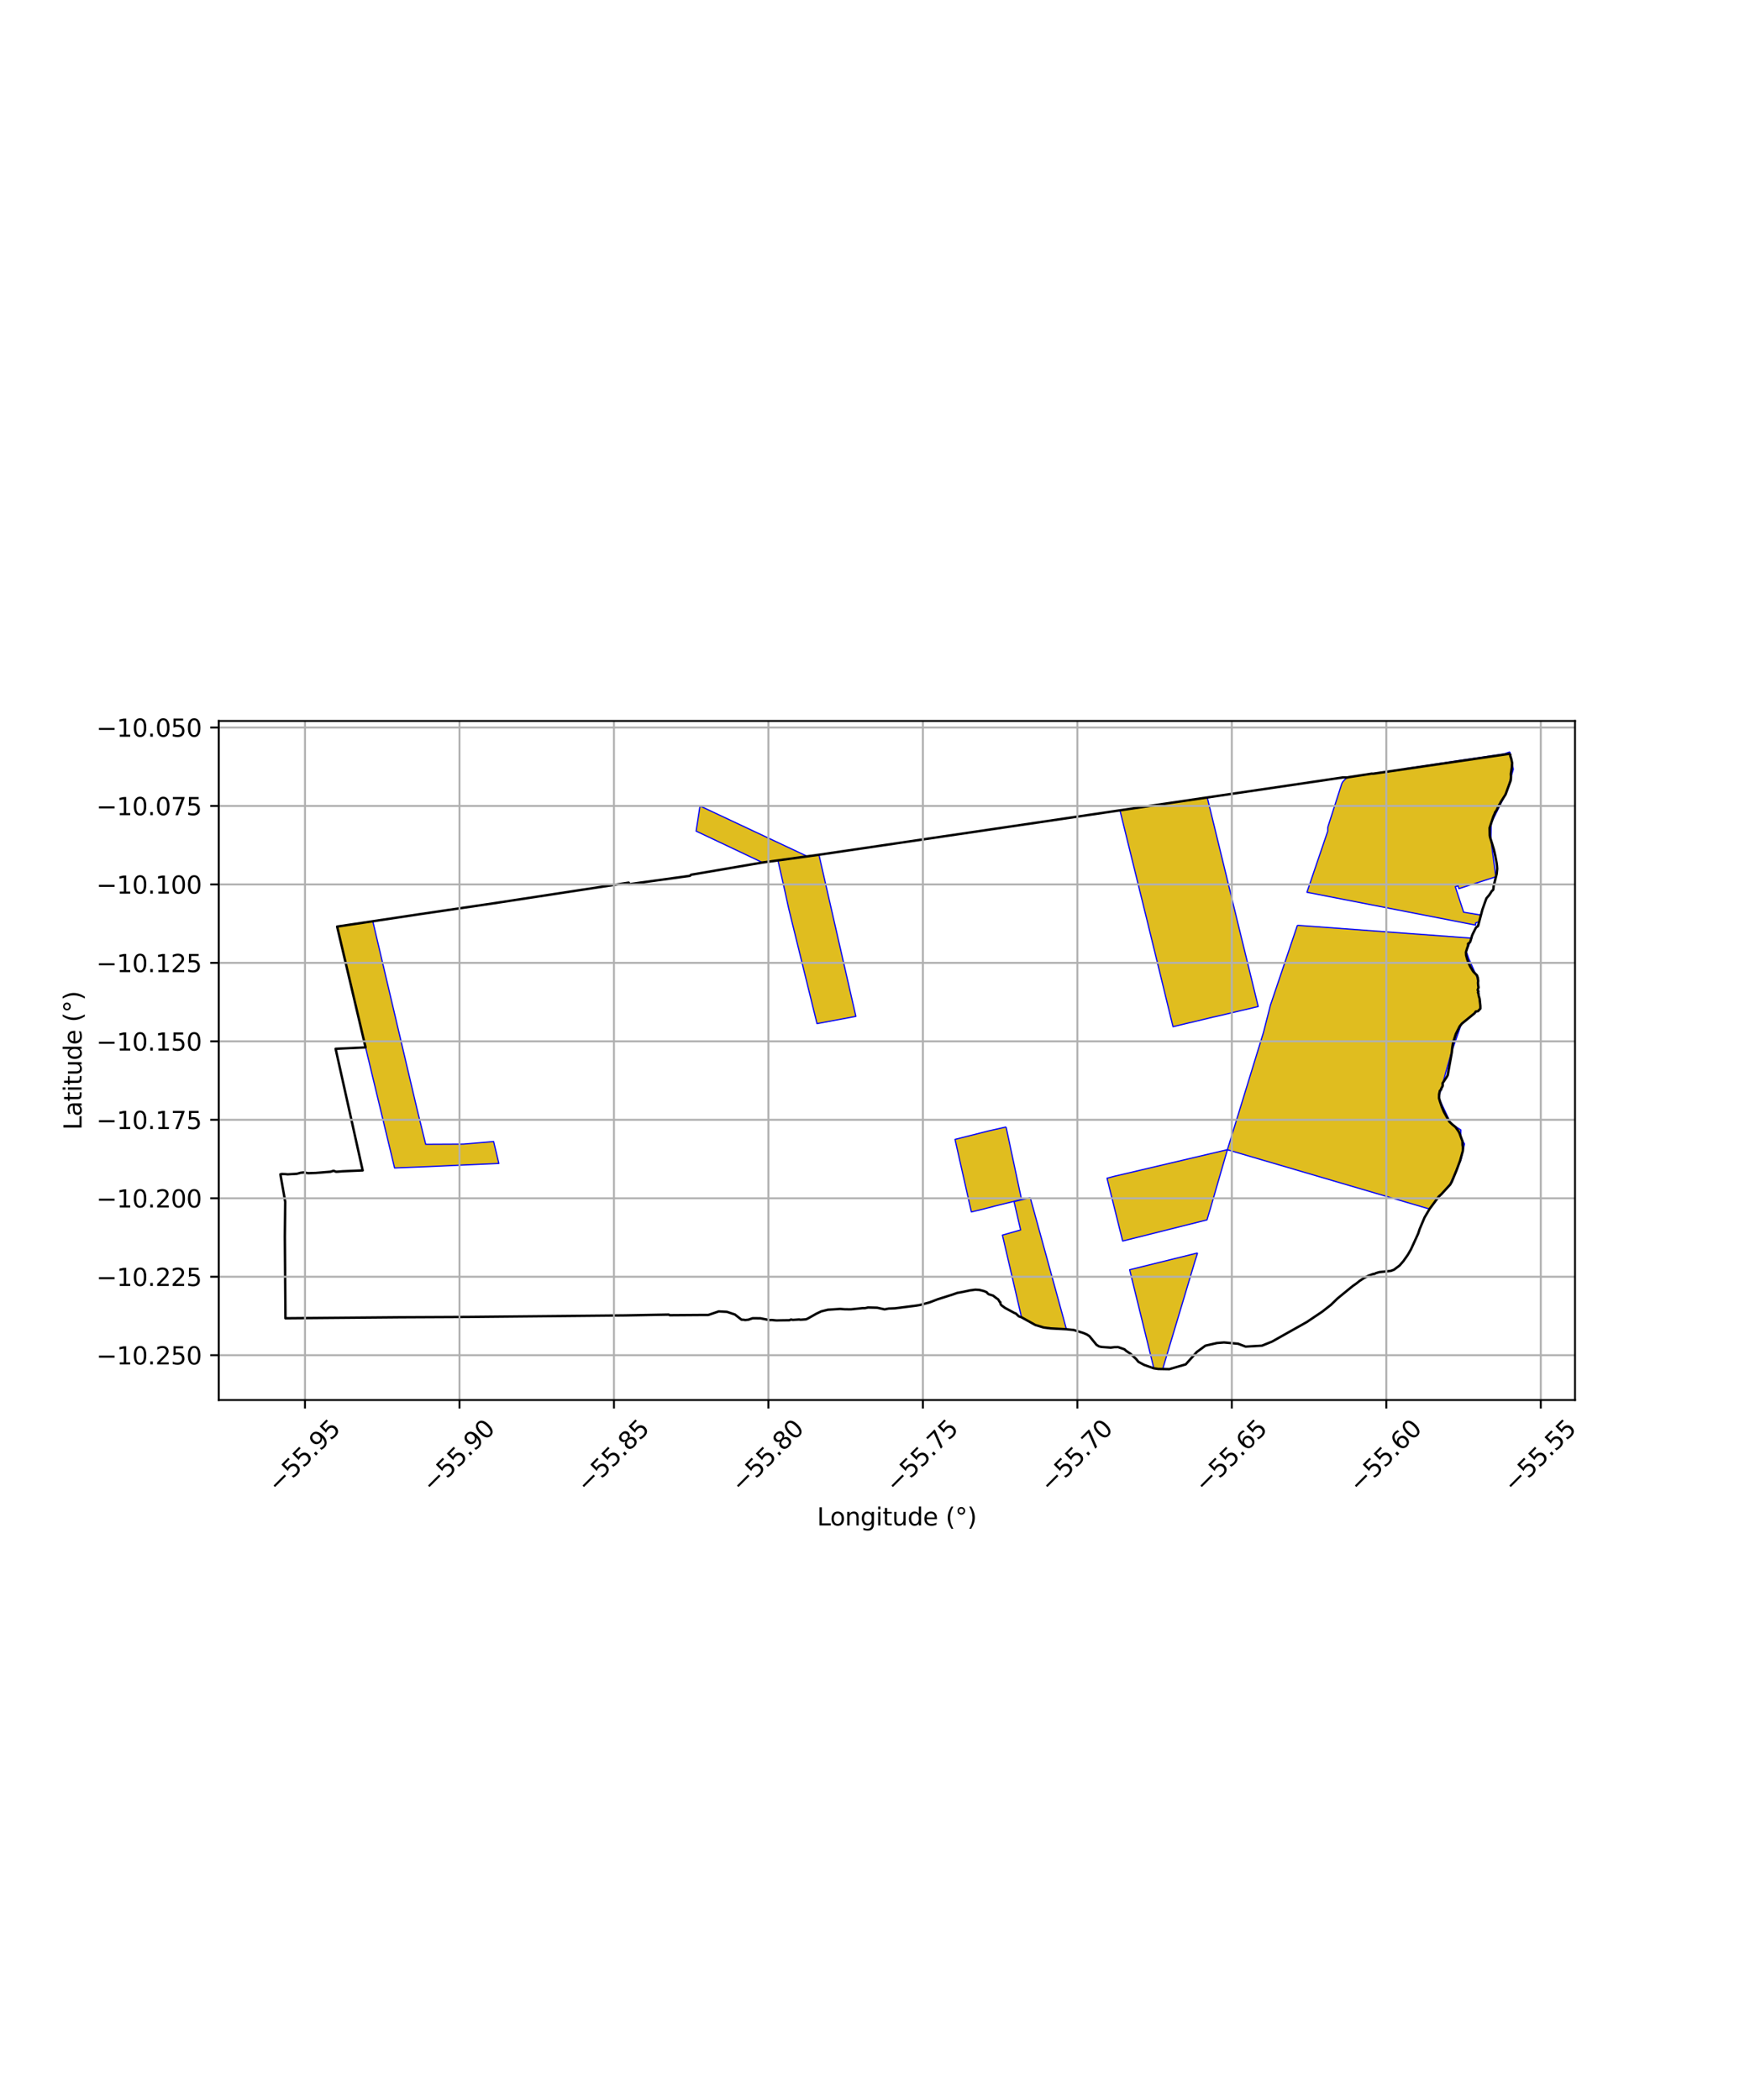 <?xml version="1.0" encoding="utf-8" standalone="no"?>
<!DOCTYPE svg PUBLIC "-//W3C//DTD SVG 1.1//EN"
  "http://www.w3.org/Graphics/SVG/1.1/DTD/svg11.dtd">
<svg xmlns:xlink="http://www.w3.org/1999/xlink" width="720pt" height="864pt" viewBox="0 0 720 864" xmlns="http://www.w3.org/2000/svg" version="1.1">
 <defs>
  <style type="text/css">*{stroke-linejoin: round; stroke-linecap: butt}</style>
 </defs>
 <g id="figure_1">
  <g id="patch_1">
   <path d="M 0 864 
L 720 864 
L 720 0 
L 0 0 
z
" style="fill: #ffffff"/>
  </g>
  <g id="axes_1">
   <g id="patch_2">
    <path d="M 90 576.008 
L 648 576.008 
L 648 296.632 
L 90 296.632 
z
" style="fill: #ffffff"/>
   </g>
   <g id="PatchCollection_1">
    <path d="M 336.932 351.67 
L 352.133 418.164 
L 336.139 421.149 
L 324.519 373.917 
L 322.888 366.473 
L 320.072 353.99 
L 313.696 354.866 
L 286.4 341.944 
L 288.004 331.597 
L 332.183 352.338 
L 336.932 351.67 
" clip-path="url(#p63ca6b134d)" style="fill: #e0bd1f; stroke: #0000ff; stroke-width: 0.5"/>
    <path d="M 413.93 463.673 
L 420.281 493.482 
L 417.306 494.236 
L 417.102 494.287 
L 409.222 496.232 
L 404.48 497.476 
L 399.645 498.63 
L 392.921 468.778 
L 406.269 465.408 
L 406.587 465.317 
L 413.93 463.673 
" clip-path="url(#p63ca6b134d)" style="fill: #e0bd1f; stroke: #0000ff; stroke-width: 0.5"/>
    <path d="M 423.884 492.765 
L 438.763 546.886 
L 432.218 546.538 
L 429.434 546.18 
L 425.955 545.136 
L 420.283 541.971 
L 412.425 508.163 
L 419.907 506.036 
L 417.205 494.377 
L 423.884 492.765 
" clip-path="url(#p63ca6b134d)" style="fill: #e0bd1f; stroke: #0000ff; stroke-width: 0.5"/>
    <path d="M 153.385 379.05 
L 171.497 455.983 
L 175.139 470.788 
L 190.617 470.713 
L 190.718 470.705 
L 203.091 469.66 
L 205.245 478.679 
L 193.405 479.201 
L 193.302 479.205 
L 176.197 479.988 
L 162.34 480.538 
L 150.402 430.929 
L 138.707 381.228 
L 141.929 380.713 
L 145.647 380.171 
L 149.546 379.601 
L 152.992 379.103 
L 153.385 379.05 
" clip-path="url(#p63ca6b134d)" style="fill: #e0bd1f; stroke: #0000ff; stroke-width: 0.5"/>
    <path d="M 504.991 473.007 
L 504.981 473.04 
L 498.21 496.467 
L 496.596 501.898 
L 461.889 510.598 
L 455.46 484.749 
L 458.413 483.968 
L 504.991 473.007 
" clip-path="url(#p63ca6b134d)" style="fill: #e0bd1f; stroke: #0000ff; stroke-width: 0.5"/>
    <path d="M 460.785 333.441 
L 468.362 332.347 
L 496.708 328.136 
L 510.715 385.649 
L 511.124 387.298 
L 511.154 387.421 
L 514.12 399.579 
L 517.669 414.124 
L 517.443 414.177 
L 510.419 415.82 
L 503.94 417.365 
L 503.721 417.43 
L 499.868 418.316 
L 499.75 418.34 
L 499.189 418.445 
L 489.949 420.679 
L 489.716 420.696 
L 482.61 422.417 
L 481.831 419.243 
L 481.04 415.999 
L 480.249 412.743 
L 479.466 409.521 
L 478.689 406.333 
L 477.906 403.111 
L 473.805 386.349 
L 472.286 380.114 
L 460.785 333.441 
" clip-path="url(#p63ca6b134d)" style="fill: #e0bd1f; stroke: #0000ff; stroke-width: 0.5"/>
    <path d="M 492.714 515.503 
L 491.597 519.05 
L 478.375 563.222 
L 476.539 563.227 
L 474.797 562.985 
L 474.725 562.963 
L 464.766 522.406 
L 492.714 515.503 
" clip-path="url(#p63ca6b134d)" style="fill: #e0bd1f; stroke: #0000ff; stroke-width: 0.5"/>
    <path d="M 533.787 380.698 
L 605.551 385.983 
L 603.264 391.34 
L 604.262 394.322 
L 607.834 402.368 
L 608.999 414.824 
L 607.771 416.066 
L 601.372 420.97 
L 597.167 432.952 
L 591.924 451.577 
L 596.932 462.235 
L 601.021 464.877 
L 600.946 467.847 
L 602.54 470.65 
L 601.073 477.188 
L 596.609 487.117 
L 588.041 497.406 
L 504.981 473.04 
L 519.829 424.761 
L 522.731 413.394 
L 522.892 412.974 
L 533.787 380.698 
" clip-path="url(#p63ca6b134d)" style="fill: #e0bd1f; stroke: #0000ff; stroke-width: 0.5"/>
    <path d="M 621.2 309.331 
L 622.636 316.494 
L 619.885 325.801 
L 613.541 338.618 
L 613.397 345.432 
L 615.414 360.738 
L 600.224 365.617 
L 599.917 364.476 
L 598.742 364.824 
L 602.178 375.3 
L 609.252 376.478 
L 608.554 379.347 
L 607.551 379.517 
L 607.39 379.66 
L 607.06 379.774 
L 607.115 380.621 
L 537.71 367.111 
L 546.253 342.008 
L 546.277 340.531 
L 546.485 339.736 
L 551.961 322.693 
L 552.155 322.176 
L 552.348 321.842 
L 552.56 321.542 
L 553.151 320.898 
L 554.107 320.012 
L 554.304 319.892 
L 554.774 319.772 
L 564.388 318.294 
L 564.867 318.341 
L 578.598 316.33 
L 578.891 316.187 
L 578.983 316.118 
L 599.025 313.099 
L 618.75 310.204 
L 621.2 309.331 
" clip-path="url(#p63ca6b134d)" style="fill: #e0bd1f; stroke: #0000ff; stroke-width: 0.5"/>
   </g>
   <g id="PatchCollection_2">
    <path d="M 621.352 310.092 
L 621.386 311.068 
L 621.583 311.606 
L 621.813 312.369 
L 622.14 313.954 
L 622.064 314.611 
L 622.027 315.623 
L 621.611 318.4 
L 621.67 319.562 
L 621.609 320.507 
L 621.493 321.24 
L 619.423 326.872 
L 617.396 330.083 
L 617.119 330.746 
L 616.806 331.124 
L 615.683 333.449 
L 615.09 334.256 
L 615.003 334.642 
L 614.422 335.904 
L 612.869 340.623 
L 612.934 343.681 
L 613.066 344.479 
L 613.957 347.318 
L 614.643 349.605 
L 615.169 351.947 
L 615.769 355.133 
L 615.902 356.268 
L 615.988 357.454 
L 615.783 359.526 
L 614.544 364.453 
L 614.401 365.81 
L 614.287 366.157 
L 613.711 366.651 
L 613.285 367.376 
L 612.684 368.278 
L 611.586 369.554 
L 611.071 370.923 
L 609.906 374.222 
L 608.156 380.814 
L 608.026 381.088 
L 607.49 381.432 
L 607.193 381.755 
L 605.985 384.162 
L 605.661 384.894 
L 604.95 387.342 
L 604.644 387.821 
L 604.088 388.203 
L 603.98 388.4 
L 604.086 388.801 
L 603.577 390.298 
L 603.135 391.735 
L 603.203 392.999 
L 603.653 394.637 
L 604.192 396.171 
L 604.91 397.697 
L 605.743 399.083 
L 606.178 399.756 
L 606.876 400.483 
L 607.653 401.256 
L 607.983 402.202 
L 608.172 403.552 
L 608.087 404.382 
L 608.173 405.448 
L 608.316 406.243 
L 607.957 407.342 
L 608.281 407.875 
L 608.066 408.306 
L 608.289 408.848 
L 608.395 409.729 
L 608.757 410.924 
L 609.063 413.871 
L 609.07 414.967 
L 608.081 416.035 
L 607.265 416.133 
L 607.08 416.255 
L 606.721 416.841 
L 601.475 421.142 
L 600.559 422.254 
L 598.962 425.441 
L 597.844 428.962 
L 597.504 431.088 
L 597.306 433.032 
L 595.631 442.334 
L 595.168 443.204 
L 593.519 445.659 
L 593.594 446.429 
L 593.514 446.926 
L 592.913 447.963 
L 592.923 448.301 
L 592.415 448.738 
L 592.085 450.271 
L 592.059 451.826 
L 592.466 453.214 
L 593.206 455.425 
L 594.034 457.397 
L 596.28 461.445 
L 597.415 462.546 
L 598.837 463.718 
L 600.107 465.51 
L 600.507 466.309 
L 601.681 469.491 
L 601.735 471.184 
L 601.913 472 
L 601.858 473.489 
L 600.708 477.585 
L 599.221 481.578 
L 597.319 486.193 
L 596.66 487.366 
L 592.99 491.348 
L 591.972 492.257 
L 588.151 497.426 
L 586.103 500.905 
L 584.098 505.654 
L 583.468 507.558 
L 580.488 514.069 
L 579.234 516.237 
L 577.427 518.818 
L 575.825 520.669 
L 573.499 522.406 
L 572.194 522.883 
L 567.393 523.401 
L 566.082 523.802 
L 565.447 524.143 
L 565.006 524.13 
L 563.063 524.849 
L 561.202 525.827 
L 559.396 526.991 
L 558.039 528.081 
L 556.5 529.148 
L 550.262 534.252 
L 547.58 536.86 
L 543.987 539.67 
L 537.638 543.934 
L 523.329 551.986 
L 519.211 553.645 
L 512.487 554.036 
L 509.374 552.847 
L 503.606 552.323 
L 500.738 552.553 
L 495.943 553.647 
L 492.41 556.237 
L 487.846 561.34 
L 481.085 563.309 
L 476.539 563.227 
L 474.725 562.963 
L 470.723 561.558 
L 468.365 560.284 
L 467.457 559.159 
L 465.157 557.001 
L 463.351 555.799 
L 462.614 555.136 
L 460.03 554.228 
L 458.459 554.255 
L 456.997 554.452 
L 453.11 554.167 
L 452.153 553.925 
L 451.142 553.306 
L 448.238 549.75 
L 447.181 549.047 
L 445.778 548.447 
L 441.797 547.202 
L 438.763 546.886 
L 432.219 546.539 
L 429.434 546.18 
L 425.955 545.136 
L 420.283 541.972 
L 419.188 541.593 
L 418.283 540.75 
L 417.907 540.389 
L 417.422 540.234 
L 413.471 538.093 
L 412.025 537.029 
L 411.661 536.531 
L 411.545 535.738 
L 411.361 535.713 
L 410.649 534.579 
L 409.949 534.109 
L 408.61 533.072 
L 406.744 532.466 
L 406.271 532.068 
L 405.984 531.679 
L 404.883 531.193 
L 403.555 530.865 
L 402.91 530.7 
L 401.259 530.618 
L 399.207 530.882 
L 395.791 531.595 
L 393.866 531.933 
L 392.075 532.568 
L 385.832 534.546 
L 382.419 535.851 
L 378.544 536.899 
L 377.038 537.156 
L 368.283 538.273 
L 365.623 538.381 
L 363.938 538.712 
L 360.87 538.027 
L 357.091 537.938 
L 355.944 538.207 
L 354.873 538.209 
L 350.154 538.696 
L 347.586 538.676 
L 345.672 538.53 
L 340.647 538.857 
L 337.886 539.536 
L 335.897 540.484 
L 332.641 542.328 
L 331.669 542.801 
L 329.312 542.978 
L 328.831 542.868 
L 326.218 543.049 
L 325.392 542.883 
L 324.827 543.174 
L 321.463 543.222 
L 319.474 543.272 
L 317.567 543.079 
L 316.554 543.118 
L 312.797 542.376 
L 309.647 542.364 
L 307.87 542.97 
L 306.519 543.096 
L 306.172 543.002 
L 305.061 542.94 
L 302.364 540.827 
L 299.076 539.727 
L 295.697 539.553 
L 291.396 541.023 
L 288.453 541.019 
L 275.537 541.114 
L 275.15 540.863 
L 257.083 541.197 
L 192.395 541.824 
L 164.616 541.961 
L 117.443 542.373 
L 117.192 508.757 
L 117.349 494.467 
L 115.364 483.155 
L 115.96 483.017 
L 117.57 483.079 
L 118.331 483.157 
L 122.165 482.94 
L 122.847 482.744 
L 123.676 482.51 
L 125.226 482.345 
L 126.023 482.557 
L 126.818 482.681 
L 129.986 482.581 
L 135.993 482.085 
L 137.154 481.716 
L 137.464 481.77 
L 138.256 482.092 
L 139.001 482.063 
L 140.977 481.899 
L 149.22 481.543 
L 149.112 481.1 
L 138.084 431.503 
L 150.402 430.929 
L 138.707 381.228 
L 149.545 379.601 
L 168.605 376.74 
L 172.288 376.179 
L 202.912 371.672 
L 258.67 363.15 
L 258.819 363.815 
L 263.453 363.142 
L 283.877 360.336 
L 284.332 359.891 
L 313.696 354.866 
L 336.932 351.67 
L 552.636 319.844 
L 554.304 319.893 
L 554.774 319.772 
L 564.388 318.294 
L 564.867 318.341 
L 621.352 310.092 
L 621.352 310.092 
" clip-path="url(#p63ca6b134d)" style="fill: none; stroke: #000000"/>
   </g>
   <g id="matplotlib.axis_1">
    <g id="xtick_1">
     <g id="line2d_1">
      <path d="M 125.484 576.008 
L 125.484 296.632 
" clip-path="url(#p63ca6b134d)" style="fill: none; stroke: #b0b0b0; stroke-width: 0.8; stroke-linecap: square"/>
     </g>
     <g id="line2d_2">
      <defs>
       <path id="mc71ec6f11b" d="M 0 0 
L 0 3.5 
" style="stroke: #000000; stroke-width: 0.8"/>
      </defs>
      <g>
       <use xlink:href="#mc71ec6f11b" x="125.484" y="576.008" style="stroke: #000000; stroke-width: 0.8"/>
      </g>
     </g>
     <g id="text_1">
      <!-- −55.95 -->
      <g transform="translate(114.351 614.549) rotate(-45) scale(0.1 -0.1)">
       <defs>
        <path id="DejaVuSans-2212" d="M 678 2272 
L 4684 2272 
L 4684 1741 
L 678 1741 
L 678 2272 
z
" transform="scale(0.016)"/>
        <path id="DejaVuSans-35" d="M 691 4666 
L 3169 4666 
L 3169 4134 
L 1269 4134 
L 1269 2991 
Q 1406 3038 1543 3061 
Q 1681 3084 1819 3084 
Q 2600 3084 3056 2656 
Q 3513 2228 3513 1497 
Q 3513 744 3044 326 
Q 2575 -91 1722 -91 
Q 1428 -91 1123 -41 
Q 819 9 494 109 
L 494 744 
Q 775 591 1075 516 
Q 1375 441 1709 441 
Q 2250 441 2565 725 
Q 2881 1009 2881 1497 
Q 2881 1984 2565 2268 
Q 2250 2553 1709 2553 
Q 1456 2553 1204 2497 
Q 953 2441 691 2322 
L 691 4666 
z
" transform="scale(0.016)"/>
        <path id="DejaVuSans-2e" d="M 684 794 
L 1344 794 
L 1344 0 
L 684 0 
L 684 794 
z
" transform="scale(0.016)"/>
        <path id="DejaVuSans-39" d="M 703 97 
L 703 672 
Q 941 559 1184 500 
Q 1428 441 1663 441 
Q 2288 441 2617 861 
Q 2947 1281 2994 2138 
Q 2813 1869 2534 1725 
Q 2256 1581 1919 1581 
Q 1219 1581 811 2004 
Q 403 2428 403 3163 
Q 403 3881 828 4315 
Q 1253 4750 1959 4750 
Q 2769 4750 3195 4129 
Q 3622 3509 3622 2328 
Q 3622 1225 3098 567 
Q 2575 -91 1691 -91 
Q 1453 -91 1209 -44 
Q 966 3 703 97 
z
M 1959 2075 
Q 2384 2075 2632 2365 
Q 2881 2656 2881 3163 
Q 2881 3666 2632 3958 
Q 2384 4250 1959 4250 
Q 1534 4250 1286 3958 
Q 1038 3666 1038 3163 
Q 1038 2656 1286 2365 
Q 1534 2075 1959 2075 
z
" transform="scale(0.016)"/>
       </defs>
       <use xlink:href="#DejaVuSans-2212"/>
       <use xlink:href="#DejaVuSans-35" transform="translate(83.789 0)"/>
       <use xlink:href="#DejaVuSans-35" transform="translate(147.412 0)"/>
       <use xlink:href="#DejaVuSans-2e" transform="translate(211.035 0)"/>
       <use xlink:href="#DejaVuSans-39" transform="translate(242.822 0)"/>
       <use xlink:href="#DejaVuSans-35" transform="translate(306.445 0)"/>
      </g>
     </g>
    </g>
    <g id="xtick_2">
     <g id="line2d_3">
      <path d="M 189.039 576.008 
L 189.039 296.632 
" clip-path="url(#p63ca6b134d)" style="fill: none; stroke: #b0b0b0; stroke-width: 0.8; stroke-linecap: square"/>
     </g>
     <g id="line2d_4">
      <g>
       <use xlink:href="#mc71ec6f11b" x="189.039" y="576.008" style="stroke: #000000; stroke-width: 0.8"/>
      </g>
     </g>
     <g id="text_2">
      <!-- −55.90 -->
      <g transform="translate(177.906 614.549) rotate(-45) scale(0.1 -0.1)">
       <defs>
        <path id="DejaVuSans-30" d="M 2034 4250 
Q 1547 4250 1301 3770 
Q 1056 3291 1056 2328 
Q 1056 1369 1301 889 
Q 1547 409 2034 409 
Q 2525 409 2770 889 
Q 3016 1369 3016 2328 
Q 3016 3291 2770 3770 
Q 2525 4250 2034 4250 
z
M 2034 4750 
Q 2819 4750 3233 4129 
Q 3647 3509 3647 2328 
Q 3647 1150 3233 529 
Q 2819 -91 2034 -91 
Q 1250 -91 836 529 
Q 422 1150 422 2328 
Q 422 3509 836 4129 
Q 1250 4750 2034 4750 
z
" transform="scale(0.016)"/>
       </defs>
       <use xlink:href="#DejaVuSans-2212"/>
       <use xlink:href="#DejaVuSans-35" transform="translate(83.789 0)"/>
       <use xlink:href="#DejaVuSans-35" transform="translate(147.412 0)"/>
       <use xlink:href="#DejaVuSans-2e" transform="translate(211.035 0)"/>
       <use xlink:href="#DejaVuSans-39" transform="translate(242.822 0)"/>
       <use xlink:href="#DejaVuSans-30" transform="translate(306.445 0)"/>
      </g>
     </g>
    </g>
    <g id="xtick_3">
     <g id="line2d_5">
      <path d="M 252.594 576.008 
L 252.594 296.632 
" clip-path="url(#p63ca6b134d)" style="fill: none; stroke: #b0b0b0; stroke-width: 0.8; stroke-linecap: square"/>
     </g>
     <g id="line2d_6">
      <g>
       <use xlink:href="#mc71ec6f11b" x="252.594" y="576.008" style="stroke: #000000; stroke-width: 0.8"/>
      </g>
     </g>
     <g id="text_3">
      <!-- −55.85 -->
      <g transform="translate(241.461 614.549) rotate(-45) scale(0.1 -0.1)">
       <defs>
        <path id="DejaVuSans-38" d="M 2034 2216 
Q 1584 2216 1326 1975 
Q 1069 1734 1069 1313 
Q 1069 891 1326 650 
Q 1584 409 2034 409 
Q 2484 409 2743 651 
Q 3003 894 3003 1313 
Q 3003 1734 2745 1975 
Q 2488 2216 2034 2216 
z
M 1403 2484 
Q 997 2584 770 2862 
Q 544 3141 544 3541 
Q 544 4100 942 4425 
Q 1341 4750 2034 4750 
Q 2731 4750 3128 4425 
Q 3525 4100 3525 3541 
Q 3525 3141 3298 2862 
Q 3072 2584 2669 2484 
Q 3125 2378 3379 2068 
Q 3634 1759 3634 1313 
Q 3634 634 3220 271 
Q 2806 -91 2034 -91 
Q 1263 -91 848 271 
Q 434 634 434 1313 
Q 434 1759 690 2068 
Q 947 2378 1403 2484 
z
M 1172 3481 
Q 1172 3119 1398 2916 
Q 1625 2713 2034 2713 
Q 2441 2713 2670 2916 
Q 2900 3119 2900 3481 
Q 2900 3844 2670 4047 
Q 2441 4250 2034 4250 
Q 1625 4250 1398 4047 
Q 1172 3844 1172 3481 
z
" transform="scale(0.016)"/>
       </defs>
       <use xlink:href="#DejaVuSans-2212"/>
       <use xlink:href="#DejaVuSans-35" transform="translate(83.789 0)"/>
       <use xlink:href="#DejaVuSans-35" transform="translate(147.412 0)"/>
       <use xlink:href="#DejaVuSans-2e" transform="translate(211.035 0)"/>
       <use xlink:href="#DejaVuSans-38" transform="translate(242.822 0)"/>
       <use xlink:href="#DejaVuSans-35" transform="translate(306.445 0)"/>
      </g>
     </g>
    </g>
    <g id="xtick_4">
     <g id="line2d_7">
      <path d="M 316.148 576.008 
L 316.148 296.632 
" clip-path="url(#p63ca6b134d)" style="fill: none; stroke: #b0b0b0; stroke-width: 0.8; stroke-linecap: square"/>
     </g>
     <g id="line2d_8">
      <g>
       <use xlink:href="#mc71ec6f11b" x="316.148" y="576.008" style="stroke: #000000; stroke-width: 0.8"/>
      </g>
     </g>
     <g id="text_4">
      <!-- −55.80 -->
      <g transform="translate(305.015 614.549) rotate(-45) scale(0.1 -0.1)">
       <use xlink:href="#DejaVuSans-2212"/>
       <use xlink:href="#DejaVuSans-35" transform="translate(83.789 0)"/>
       <use xlink:href="#DejaVuSans-35" transform="translate(147.412 0)"/>
       <use xlink:href="#DejaVuSans-2e" transform="translate(211.035 0)"/>
       <use xlink:href="#DejaVuSans-38" transform="translate(242.822 0)"/>
       <use xlink:href="#DejaVuSans-30" transform="translate(306.445 0)"/>
      </g>
     </g>
    </g>
    <g id="xtick_5">
     <g id="line2d_9">
      <path d="M 379.703 576.008 
L 379.703 296.632 
" clip-path="url(#p63ca6b134d)" style="fill: none; stroke: #b0b0b0; stroke-width: 0.8; stroke-linecap: square"/>
     </g>
     <g id="line2d_10">
      <g>
       <use xlink:href="#mc71ec6f11b" x="379.703" y="576.008" style="stroke: #000000; stroke-width: 0.8"/>
      </g>
     </g>
     <g id="text_5">
      <!-- −55.75 -->
      <g transform="translate(368.57 614.549) rotate(-45) scale(0.1 -0.1)">
       <defs>
        <path id="DejaVuSans-37" d="M 525 4666 
L 3525 4666 
L 3525 4397 
L 1831 0 
L 1172 0 
L 2766 4134 
L 525 4134 
L 525 4666 
z
" transform="scale(0.016)"/>
       </defs>
       <use xlink:href="#DejaVuSans-2212"/>
       <use xlink:href="#DejaVuSans-35" transform="translate(83.789 0)"/>
       <use xlink:href="#DejaVuSans-35" transform="translate(147.412 0)"/>
       <use xlink:href="#DejaVuSans-2e" transform="translate(211.035 0)"/>
       <use xlink:href="#DejaVuSans-37" transform="translate(242.822 0)"/>
       <use xlink:href="#DejaVuSans-35" transform="translate(306.445 0)"/>
      </g>
     </g>
    </g>
    <g id="xtick_6">
     <g id="line2d_11">
      <path d="M 443.258 576.008 
L 443.258 296.632 
" clip-path="url(#p63ca6b134d)" style="fill: none; stroke: #b0b0b0; stroke-width: 0.8; stroke-linecap: square"/>
     </g>
     <g id="line2d_12">
      <g>
       <use xlink:href="#mc71ec6f11b" x="443.258" y="576.008" style="stroke: #000000; stroke-width: 0.8"/>
      </g>
     </g>
     <g id="text_6">
      <!-- −55.70 -->
      <g transform="translate(432.125 614.549) rotate(-45) scale(0.1 -0.1)">
       <use xlink:href="#DejaVuSans-2212"/>
       <use xlink:href="#DejaVuSans-35" transform="translate(83.789 0)"/>
       <use xlink:href="#DejaVuSans-35" transform="translate(147.412 0)"/>
       <use xlink:href="#DejaVuSans-2e" transform="translate(211.035 0)"/>
       <use xlink:href="#DejaVuSans-37" transform="translate(242.822 0)"/>
       <use xlink:href="#DejaVuSans-30" transform="translate(306.445 0)"/>
      </g>
     </g>
    </g>
    <g id="xtick_7">
     <g id="line2d_13">
      <path d="M 506.812 576.008 
L 506.812 296.632 
" clip-path="url(#p63ca6b134d)" style="fill: none; stroke: #b0b0b0; stroke-width: 0.8; stroke-linecap: square"/>
     </g>
     <g id="line2d_14">
      <g>
       <use xlink:href="#mc71ec6f11b" x="506.812" y="576.008" style="stroke: #000000; stroke-width: 0.8"/>
      </g>
     </g>
     <g id="text_7">
      <!-- −55.65 -->
      <g transform="translate(495.679 614.549) rotate(-45) scale(0.1 -0.1)">
       <defs>
        <path id="DejaVuSans-36" d="M 2113 2584 
Q 1688 2584 1439 2293 
Q 1191 2003 1191 1497 
Q 1191 994 1439 701 
Q 1688 409 2113 409 
Q 2538 409 2786 701 
Q 3034 994 3034 1497 
Q 3034 2003 2786 2293 
Q 2538 2584 2113 2584 
z
M 3366 4563 
L 3366 3988 
Q 3128 4100 2886 4159 
Q 2644 4219 2406 4219 
Q 1781 4219 1451 3797 
Q 1122 3375 1075 2522 
Q 1259 2794 1537 2939 
Q 1816 3084 2150 3084 
Q 2853 3084 3261 2657 
Q 3669 2231 3669 1497 
Q 3669 778 3244 343 
Q 2819 -91 2113 -91 
Q 1303 -91 875 529 
Q 447 1150 447 2328 
Q 447 3434 972 4092 
Q 1497 4750 2381 4750 
Q 2619 4750 2861 4703 
Q 3103 4656 3366 4563 
z
" transform="scale(0.016)"/>
       </defs>
       <use xlink:href="#DejaVuSans-2212"/>
       <use xlink:href="#DejaVuSans-35" transform="translate(83.789 0)"/>
       <use xlink:href="#DejaVuSans-35" transform="translate(147.412 0)"/>
       <use xlink:href="#DejaVuSans-2e" transform="translate(211.035 0)"/>
       <use xlink:href="#DejaVuSans-36" transform="translate(242.822 0)"/>
       <use xlink:href="#DejaVuSans-35" transform="translate(306.445 0)"/>
      </g>
     </g>
    </g>
    <g id="xtick_8">
     <g id="line2d_15">
      <path d="M 570.367 576.008 
L 570.367 296.632 
" clip-path="url(#p63ca6b134d)" style="fill: none; stroke: #b0b0b0; stroke-width: 0.8; stroke-linecap: square"/>
     </g>
     <g id="line2d_16">
      <g>
       <use xlink:href="#mc71ec6f11b" x="570.367" y="576.008" style="stroke: #000000; stroke-width: 0.8"/>
      </g>
     </g>
     <g id="text_8">
      <!-- −55.60 -->
      <g transform="translate(559.234 614.549) rotate(-45) scale(0.1 -0.1)">
       <use xlink:href="#DejaVuSans-2212"/>
       <use xlink:href="#DejaVuSans-35" transform="translate(83.789 0)"/>
       <use xlink:href="#DejaVuSans-35" transform="translate(147.412 0)"/>
       <use xlink:href="#DejaVuSans-2e" transform="translate(211.035 0)"/>
       <use xlink:href="#DejaVuSans-36" transform="translate(242.822 0)"/>
       <use xlink:href="#DejaVuSans-30" transform="translate(306.445 0)"/>
      </g>
     </g>
    </g>
    <g id="xtick_9">
     <g id="line2d_17">
      <path d="M 633.922 576.008 
L 633.922 296.632 
" clip-path="url(#p63ca6b134d)" style="fill: none; stroke: #b0b0b0; stroke-width: 0.8; stroke-linecap: square"/>
     </g>
     <g id="line2d_18">
      <g>
       <use xlink:href="#mc71ec6f11b" x="633.922" y="576.008" style="stroke: #000000; stroke-width: 0.8"/>
      </g>
     </g>
     <g id="text_9">
      <!-- −55.55 -->
      <g transform="translate(622.788 614.549) rotate(-45) scale(0.1 -0.1)">
       <use xlink:href="#DejaVuSans-2212"/>
       <use xlink:href="#DejaVuSans-35" transform="translate(83.789 0)"/>
       <use xlink:href="#DejaVuSans-35" transform="translate(147.412 0)"/>
       <use xlink:href="#DejaVuSans-2e" transform="translate(211.035 0)"/>
       <use xlink:href="#DejaVuSans-35" transform="translate(242.822 0)"/>
       <use xlink:href="#DejaVuSans-35" transform="translate(306.445 0)"/>
      </g>
     </g>
    </g>
    <g id="text_10">
     <!-- Longitude (°) -->
     <g transform="translate(336.14 627.618) scale(0.1 -0.1)">
      <defs>
       <path id="DejaVuSans-4c" d="M 628 4666 
L 1259 4666 
L 1259 531 
L 3531 531 
L 3531 0 
L 628 0 
L 628 4666 
z
" transform="scale(0.016)"/>
       <path id="DejaVuSans-6f" d="M 1959 3097 
Q 1497 3097 1228 2736 
Q 959 2375 959 1747 
Q 959 1119 1226 758 
Q 1494 397 1959 397 
Q 2419 397 2687 759 
Q 2956 1122 2956 1747 
Q 2956 2369 2687 2733 
Q 2419 3097 1959 3097 
z
M 1959 3584 
Q 2709 3584 3137 3096 
Q 3566 2609 3566 1747 
Q 3566 888 3137 398 
Q 2709 -91 1959 -91 
Q 1206 -91 779 398 
Q 353 888 353 1747 
Q 353 2609 779 3096 
Q 1206 3584 1959 3584 
z
" transform="scale(0.016)"/>
       <path id="DejaVuSans-6e" d="M 3513 2113 
L 3513 0 
L 2938 0 
L 2938 2094 
Q 2938 2591 2744 2837 
Q 2550 3084 2163 3084 
Q 1697 3084 1428 2787 
Q 1159 2491 1159 1978 
L 1159 0 
L 581 0 
L 581 3500 
L 1159 3500 
L 1159 2956 
Q 1366 3272 1645 3428 
Q 1925 3584 2291 3584 
Q 2894 3584 3203 3211 
Q 3513 2838 3513 2113 
z
" transform="scale(0.016)"/>
       <path id="DejaVuSans-67" d="M 2906 1791 
Q 2906 2416 2648 2759 
Q 2391 3103 1925 3103 
Q 1463 3103 1205 2759 
Q 947 2416 947 1791 
Q 947 1169 1205 825 
Q 1463 481 1925 481 
Q 2391 481 2648 825 
Q 2906 1169 2906 1791 
z
M 3481 434 
Q 3481 -459 3084 -895 
Q 2688 -1331 1869 -1331 
Q 1566 -1331 1297 -1286 
Q 1028 -1241 775 -1147 
L 775 -588 
Q 1028 -725 1275 -790 
Q 1522 -856 1778 -856 
Q 2344 -856 2625 -561 
Q 2906 -266 2906 331 
L 2906 616 
Q 2728 306 2450 153 
Q 2172 0 1784 0 
Q 1141 0 747 490 
Q 353 981 353 1791 
Q 353 2603 747 3093 
Q 1141 3584 1784 3584 
Q 2172 3584 2450 3431 
Q 2728 3278 2906 2969 
L 2906 3500 
L 3481 3500 
L 3481 434 
z
" transform="scale(0.016)"/>
       <path id="DejaVuSans-69" d="M 603 3500 
L 1178 3500 
L 1178 0 
L 603 0 
L 603 3500 
z
M 603 4863 
L 1178 4863 
L 1178 4134 
L 603 4134 
L 603 4863 
z
" transform="scale(0.016)"/>
       <path id="DejaVuSans-74" d="M 1172 4494 
L 1172 3500 
L 2356 3500 
L 2356 3053 
L 1172 3053 
L 1172 1153 
Q 1172 725 1289 603 
Q 1406 481 1766 481 
L 2356 481 
L 2356 0 
L 1766 0 
Q 1100 0 847 248 
Q 594 497 594 1153 
L 594 3053 
L 172 3053 
L 172 3500 
L 594 3500 
L 594 4494 
L 1172 4494 
z
" transform="scale(0.016)"/>
       <path id="DejaVuSans-75" d="M 544 1381 
L 544 3500 
L 1119 3500 
L 1119 1403 
Q 1119 906 1312 657 
Q 1506 409 1894 409 
Q 2359 409 2629 706 
Q 2900 1003 2900 1516 
L 2900 3500 
L 3475 3500 
L 3475 0 
L 2900 0 
L 2900 538 
Q 2691 219 2414 64 
Q 2138 -91 1772 -91 
Q 1169 -91 856 284 
Q 544 659 544 1381 
z
M 1991 3584 
L 1991 3584 
z
" transform="scale(0.016)"/>
       <path id="DejaVuSans-64" d="M 2906 2969 
L 2906 4863 
L 3481 4863 
L 3481 0 
L 2906 0 
L 2906 525 
Q 2725 213 2448 61 
Q 2172 -91 1784 -91 
Q 1150 -91 751 415 
Q 353 922 353 1747 
Q 353 2572 751 3078 
Q 1150 3584 1784 3584 
Q 2172 3584 2448 3432 
Q 2725 3281 2906 2969 
z
M 947 1747 
Q 947 1113 1208 752 
Q 1469 391 1925 391 
Q 2381 391 2643 752 
Q 2906 1113 2906 1747 
Q 2906 2381 2643 2742 
Q 2381 3103 1925 3103 
Q 1469 3103 1208 2742 
Q 947 2381 947 1747 
z
" transform="scale(0.016)"/>
       <path id="DejaVuSans-65" d="M 3597 1894 
L 3597 1613 
L 953 1613 
Q 991 1019 1311 708 
Q 1631 397 2203 397 
Q 2534 397 2845 478 
Q 3156 559 3463 722 
L 3463 178 
Q 3153 47 2828 -22 
Q 2503 -91 2169 -91 
Q 1331 -91 842 396 
Q 353 884 353 1716 
Q 353 2575 817 3079 
Q 1281 3584 2069 3584 
Q 2775 3584 3186 3129 
Q 3597 2675 3597 1894 
z
M 3022 2063 
Q 3016 2534 2758 2815 
Q 2500 3097 2075 3097 
Q 1594 3097 1305 2825 
Q 1016 2553 972 2059 
L 3022 2063 
z
" transform="scale(0.016)"/>
       <path id="DejaVuSans-20" transform="scale(0.016)"/>
       <path id="DejaVuSans-28" d="M 1984 4856 
Q 1566 4138 1362 3434 
Q 1159 2731 1159 2009 
Q 1159 1288 1364 580 
Q 1569 -128 1984 -844 
L 1484 -844 
Q 1016 -109 783 600 
Q 550 1309 550 2009 
Q 550 2706 781 3412 
Q 1013 4119 1484 4856 
L 1984 4856 
z
" transform="scale(0.016)"/>
       <path id="DejaVuSans-b0" d="M 1600 4347 
Q 1350 4347 1178 4173 
Q 1006 4000 1006 3750 
Q 1006 3503 1178 3333 
Q 1350 3163 1600 3163 
Q 1850 3163 2022 3333 
Q 2194 3503 2194 3750 
Q 2194 3997 2020 4172 
Q 1847 4347 1600 4347 
z
M 1600 4750 
Q 1800 4750 1984 4673 
Q 2169 4597 2303 4453 
Q 2447 4313 2519 4134 
Q 2591 3956 2591 3750 
Q 2591 3338 2302 3052 
Q 2013 2766 1594 2766 
Q 1172 2766 890 3047 
Q 609 3328 609 3750 
Q 609 4169 896 4459 
Q 1184 4750 1600 4750 
z
" transform="scale(0.016)"/>
       <path id="DejaVuSans-29" d="M 513 4856 
L 1013 4856 
Q 1481 4119 1714 3412 
Q 1947 2706 1947 2009 
Q 1947 1309 1714 600 
Q 1481 -109 1013 -844 
L 513 -844 
Q 928 -128 1133 580 
Q 1338 1288 1338 2009 
Q 1338 2731 1133 3434 
Q 928 4138 513 4856 
z
" transform="scale(0.016)"/>
      </defs>
      <use xlink:href="#DejaVuSans-4c"/>
      <use xlink:href="#DejaVuSans-6f" transform="translate(53.963 0)"/>
      <use xlink:href="#DejaVuSans-6e" transform="translate(115.145 0)"/>
      <use xlink:href="#DejaVuSans-67" transform="translate(178.523 0)"/>
      <use xlink:href="#DejaVuSans-69" transform="translate(242 0)"/>
      <use xlink:href="#DejaVuSans-74" transform="translate(269.783 0)"/>
      <use xlink:href="#DejaVuSans-75" transform="translate(308.992 0)"/>
      <use xlink:href="#DejaVuSans-64" transform="translate(372.371 0)"/>
      <use xlink:href="#DejaVuSans-65" transform="translate(435.848 0)"/>
      <use xlink:href="#DejaVuSans-20" transform="translate(497.371 0)"/>
      <use xlink:href="#DejaVuSans-28" transform="translate(529.158 0)"/>
      <use xlink:href="#DejaVuSans-b0" transform="translate(568.172 0)"/>
      <use xlink:href="#DejaVuSans-29" transform="translate(618.172 0)"/>
     </g>
    </g>
   </g>
   <g id="matplotlib.axis_2">
    <g id="ytick_1">
     <g id="line2d_19">
      <path d="M 90 557.572 
L 648 557.572 
" clip-path="url(#p63ca6b134d)" style="fill: none; stroke: #b0b0b0; stroke-width: 0.8; stroke-linecap: square"/>
     </g>
     <g id="line2d_20">
      <defs>
       <path id="m02ab36b0c3" d="M 0 0 
L -3.5 0 
" style="stroke: #000000; stroke-width: 0.8"/>
      </defs>
      <g>
       <use xlink:href="#m02ab36b0c3" x="90" y="557.572" style="stroke: #000000; stroke-width: 0.8"/>
      </g>
     </g>
     <g id="text_11">
      <!-- −10.250 -->
      <g transform="translate(39.63 561.371) scale(0.1 -0.1)">
       <defs>
        <path id="DejaVuSans-31" d="M 794 531 
L 1825 531 
L 1825 4091 
L 703 3866 
L 703 4441 
L 1819 4666 
L 2450 4666 
L 2450 531 
L 3481 531 
L 3481 0 
L 794 0 
L 794 531 
z
" transform="scale(0.016)"/>
        <path id="DejaVuSans-32" d="M 1228 531 
L 3431 531 
L 3431 0 
L 469 0 
L 469 531 
Q 828 903 1448 1529 
Q 2069 2156 2228 2338 
Q 2531 2678 2651 2914 
Q 2772 3150 2772 3378 
Q 2772 3750 2511 3984 
Q 2250 4219 1831 4219 
Q 1534 4219 1204 4116 
Q 875 4013 500 3803 
L 500 4441 
Q 881 4594 1212 4672 
Q 1544 4750 1819 4750 
Q 2544 4750 2975 4387 
Q 3406 4025 3406 3419 
Q 3406 3131 3298 2873 
Q 3191 2616 2906 2266 
Q 2828 2175 2409 1742 
Q 1991 1309 1228 531 
z
" transform="scale(0.016)"/>
       </defs>
       <use xlink:href="#DejaVuSans-2212"/>
       <use xlink:href="#DejaVuSans-31" transform="translate(83.789 0)"/>
       <use xlink:href="#DejaVuSans-30" transform="translate(147.412 0)"/>
       <use xlink:href="#DejaVuSans-2e" transform="translate(211.035 0)"/>
       <use xlink:href="#DejaVuSans-32" transform="translate(242.822 0)"/>
       <use xlink:href="#DejaVuSans-35" transform="translate(306.445 0)"/>
       <use xlink:href="#DejaVuSans-30" transform="translate(370.068 0)"/>
      </g>
     </g>
    </g>
    <g id="ytick_2">
     <g id="line2d_21">
      <path d="M 90 525.289 
L 648 525.289 
" clip-path="url(#p63ca6b134d)" style="fill: none; stroke: #b0b0b0; stroke-width: 0.8; stroke-linecap: square"/>
     </g>
     <g id="line2d_22">
      <g>
       <use xlink:href="#m02ab36b0c3" x="90" y="525.289" style="stroke: #000000; stroke-width: 0.8"/>
      </g>
     </g>
     <g id="text_12">
      <!-- −10.225 -->
      <g transform="translate(39.63 529.088) scale(0.1 -0.1)">
       <use xlink:href="#DejaVuSans-2212"/>
       <use xlink:href="#DejaVuSans-31" transform="translate(83.789 0)"/>
       <use xlink:href="#DejaVuSans-30" transform="translate(147.412 0)"/>
       <use xlink:href="#DejaVuSans-2e" transform="translate(211.035 0)"/>
       <use xlink:href="#DejaVuSans-32" transform="translate(242.822 0)"/>
       <use xlink:href="#DejaVuSans-32" transform="translate(306.445 0)"/>
       <use xlink:href="#DejaVuSans-35" transform="translate(370.068 0)"/>
      </g>
     </g>
    </g>
    <g id="ytick_3">
     <g id="line2d_23">
      <path d="M 90 493.006 
L 648 493.006 
" clip-path="url(#p63ca6b134d)" style="fill: none; stroke: #b0b0b0; stroke-width: 0.8; stroke-linecap: square"/>
     </g>
     <g id="line2d_24">
      <g>
       <use xlink:href="#m02ab36b0c3" x="90" y="493.006" style="stroke: #000000; stroke-width: 0.8"/>
      </g>
     </g>
     <g id="text_13">
      <!-- −10.200 -->
      <g transform="translate(39.63 496.805) scale(0.1 -0.1)">
       <use xlink:href="#DejaVuSans-2212"/>
       <use xlink:href="#DejaVuSans-31" transform="translate(83.789 0)"/>
       <use xlink:href="#DejaVuSans-30" transform="translate(147.412 0)"/>
       <use xlink:href="#DejaVuSans-2e" transform="translate(211.035 0)"/>
       <use xlink:href="#DejaVuSans-32" transform="translate(242.822 0)"/>
       <use xlink:href="#DejaVuSans-30" transform="translate(306.445 0)"/>
       <use xlink:href="#DejaVuSans-30" transform="translate(370.068 0)"/>
      </g>
     </g>
    </g>
    <g id="ytick_4">
     <g id="line2d_25">
      <path d="M 90 460.723 
L 648 460.723 
" clip-path="url(#p63ca6b134d)" style="fill: none; stroke: #b0b0b0; stroke-width: 0.8; stroke-linecap: square"/>
     </g>
     <g id="line2d_26">
      <g>
       <use xlink:href="#m02ab36b0c3" x="90" y="460.723" style="stroke: #000000; stroke-width: 0.8"/>
      </g>
     </g>
     <g id="text_14">
      <!-- −10.175 -->
      <g transform="translate(39.63 464.522) scale(0.1 -0.1)">
       <use xlink:href="#DejaVuSans-2212"/>
       <use xlink:href="#DejaVuSans-31" transform="translate(83.789 0)"/>
       <use xlink:href="#DejaVuSans-30" transform="translate(147.412 0)"/>
       <use xlink:href="#DejaVuSans-2e" transform="translate(211.035 0)"/>
       <use xlink:href="#DejaVuSans-31" transform="translate(242.822 0)"/>
       <use xlink:href="#DejaVuSans-37" transform="translate(306.445 0)"/>
       <use xlink:href="#DejaVuSans-35" transform="translate(370.068 0)"/>
      </g>
     </g>
    </g>
    <g id="ytick_5">
     <g id="line2d_27">
      <path d="M 90 428.439 
L 648 428.439 
" clip-path="url(#p63ca6b134d)" style="fill: none; stroke: #b0b0b0; stroke-width: 0.8; stroke-linecap: square"/>
     </g>
     <g id="line2d_28">
      <g>
       <use xlink:href="#m02ab36b0c3" x="90" y="428.439" style="stroke: #000000; stroke-width: 0.8"/>
      </g>
     </g>
     <g id="text_15">
      <!-- −10.150 -->
      <g transform="translate(39.63 432.239) scale(0.1 -0.1)">
       <use xlink:href="#DejaVuSans-2212"/>
       <use xlink:href="#DejaVuSans-31" transform="translate(83.789 0)"/>
       <use xlink:href="#DejaVuSans-30" transform="translate(147.412 0)"/>
       <use xlink:href="#DejaVuSans-2e" transform="translate(211.035 0)"/>
       <use xlink:href="#DejaVuSans-31" transform="translate(242.822 0)"/>
       <use xlink:href="#DejaVuSans-35" transform="translate(306.445 0)"/>
       <use xlink:href="#DejaVuSans-30" transform="translate(370.068 0)"/>
      </g>
     </g>
    </g>
    <g id="ytick_6">
     <g id="line2d_29">
      <path d="M 90 396.156 
L 648 396.156 
" clip-path="url(#p63ca6b134d)" style="fill: none; stroke: #b0b0b0; stroke-width: 0.8; stroke-linecap: square"/>
     </g>
     <g id="line2d_30">
      <g>
       <use xlink:href="#m02ab36b0c3" x="90" y="396.156" style="stroke: #000000; stroke-width: 0.8"/>
      </g>
     </g>
     <g id="text_16">
      <!-- −10.125 -->
      <g transform="translate(39.63 399.955) scale(0.1 -0.1)">
       <use xlink:href="#DejaVuSans-2212"/>
       <use xlink:href="#DejaVuSans-31" transform="translate(83.789 0)"/>
       <use xlink:href="#DejaVuSans-30" transform="translate(147.412 0)"/>
       <use xlink:href="#DejaVuSans-2e" transform="translate(211.035 0)"/>
       <use xlink:href="#DejaVuSans-31" transform="translate(242.822 0)"/>
       <use xlink:href="#DejaVuSans-32" transform="translate(306.445 0)"/>
       <use xlink:href="#DejaVuSans-35" transform="translate(370.068 0)"/>
      </g>
     </g>
    </g>
    <g id="ytick_7">
     <g id="line2d_31">
      <path d="M 90 363.873 
L 648 363.873 
" clip-path="url(#p63ca6b134d)" style="fill: none; stroke: #b0b0b0; stroke-width: 0.8; stroke-linecap: square"/>
     </g>
     <g id="line2d_32">
      <g>
       <use xlink:href="#m02ab36b0c3" x="90" y="363.873" style="stroke: #000000; stroke-width: 0.8"/>
      </g>
     </g>
     <g id="text_17">
      <!-- −10.100 -->
      <g transform="translate(39.63 367.672) scale(0.1 -0.1)">
       <use xlink:href="#DejaVuSans-2212"/>
       <use xlink:href="#DejaVuSans-31" transform="translate(83.789 0)"/>
       <use xlink:href="#DejaVuSans-30" transform="translate(147.412 0)"/>
       <use xlink:href="#DejaVuSans-2e" transform="translate(211.035 0)"/>
       <use xlink:href="#DejaVuSans-31" transform="translate(242.822 0)"/>
       <use xlink:href="#DejaVuSans-30" transform="translate(306.445 0)"/>
       <use xlink:href="#DejaVuSans-30" transform="translate(370.068 0)"/>
      </g>
     </g>
    </g>
    <g id="ytick_8">
     <g id="line2d_33">
      <path d="M 90 331.59 
L 648 331.59 
" clip-path="url(#p63ca6b134d)" style="fill: none; stroke: #b0b0b0; stroke-width: 0.8; stroke-linecap: square"/>
     </g>
     <g id="line2d_34">
      <g>
       <use xlink:href="#m02ab36b0c3" x="90" y="331.59" style="stroke: #000000; stroke-width: 0.8"/>
      </g>
     </g>
     <g id="text_18">
      <!-- −10.075 -->
      <g transform="translate(39.63 335.389) scale(0.1 -0.1)">
       <use xlink:href="#DejaVuSans-2212"/>
       <use xlink:href="#DejaVuSans-31" transform="translate(83.789 0)"/>
       <use xlink:href="#DejaVuSans-30" transform="translate(147.412 0)"/>
       <use xlink:href="#DejaVuSans-2e" transform="translate(211.035 0)"/>
       <use xlink:href="#DejaVuSans-30" transform="translate(242.822 0)"/>
       <use xlink:href="#DejaVuSans-37" transform="translate(306.445 0)"/>
       <use xlink:href="#DejaVuSans-35" transform="translate(370.068 0)"/>
      </g>
     </g>
    </g>
    <g id="ytick_9">
     <g id="line2d_35">
      <path d="M 90 299.307 
L 648 299.307 
" clip-path="url(#p63ca6b134d)" style="fill: none; stroke: #b0b0b0; stroke-width: 0.8; stroke-linecap: square"/>
     </g>
     <g id="line2d_36">
      <g>
       <use xlink:href="#m02ab36b0c3" x="90" y="299.307" style="stroke: #000000; stroke-width: 0.8"/>
      </g>
     </g>
     <g id="text_19">
      <!-- −10.050 -->
      <g transform="translate(39.63 303.106) scale(0.1 -0.1)">
       <use xlink:href="#DejaVuSans-2212"/>
       <use xlink:href="#DejaVuSans-31" transform="translate(83.789 0)"/>
       <use xlink:href="#DejaVuSans-30" transform="translate(147.412 0)"/>
       <use xlink:href="#DejaVuSans-2e" transform="translate(211.035 0)"/>
       <use xlink:href="#DejaVuSans-30" transform="translate(242.822 0)"/>
       <use xlink:href="#DejaVuSans-35" transform="translate(306.445 0)"/>
       <use xlink:href="#DejaVuSans-30" transform="translate(370.068 0)"/>
      </g>
     </g>
    </g>
    <g id="text_20">
     <!-- Latitude (°) -->
     <g transform="translate(33.55 464.89) rotate(-90) scale(0.1 -0.1)">
      <defs>
       <path id="DejaVuSans-61" d="M 2194 1759 
Q 1497 1759 1228 1600 
Q 959 1441 959 1056 
Q 959 750 1161 570 
Q 1363 391 1709 391 
Q 2188 391 2477 730 
Q 2766 1069 2766 1631 
L 2766 1759 
L 2194 1759 
z
M 3341 1997 
L 3341 0 
L 2766 0 
L 2766 531 
Q 2569 213 2275 61 
Q 1981 -91 1556 -91 
Q 1019 -91 701 211 
Q 384 513 384 1019 
Q 384 1609 779 1909 
Q 1175 2209 1959 2209 
L 2766 2209 
L 2766 2266 
Q 2766 2663 2505 2880 
Q 2244 3097 1772 3097 
Q 1472 3097 1187 3025 
Q 903 2953 641 2809 
L 641 3341 
Q 956 3463 1253 3523 
Q 1550 3584 1831 3584 
Q 2591 3584 2966 3190 
Q 3341 2797 3341 1997 
z
" transform="scale(0.016)"/>
      </defs>
      <use xlink:href="#DejaVuSans-4c"/>
      <use xlink:href="#DejaVuSans-61" transform="translate(55.713 0)"/>
      <use xlink:href="#DejaVuSans-74" transform="translate(116.992 0)"/>
      <use xlink:href="#DejaVuSans-69" transform="translate(156.201 0)"/>
      <use xlink:href="#DejaVuSans-74" transform="translate(183.984 0)"/>
      <use xlink:href="#DejaVuSans-75" transform="translate(223.193 0)"/>
      <use xlink:href="#DejaVuSans-64" transform="translate(286.572 0)"/>
      <use xlink:href="#DejaVuSans-65" transform="translate(350.049 0)"/>
      <use xlink:href="#DejaVuSans-20" transform="translate(411.572 0)"/>
      <use xlink:href="#DejaVuSans-28" transform="translate(443.359 0)"/>
      <use xlink:href="#DejaVuSans-b0" transform="translate(482.373 0)"/>
      <use xlink:href="#DejaVuSans-29" transform="translate(532.373 0)"/>
     </g>
    </g>
   </g>
   <g id="patch_3">
    <path d="M 90 576.008 
L 90 296.632 
" style="fill: none; stroke: #000000; stroke-width: 0.8; stroke-linejoin: miter; stroke-linecap: square"/>
   </g>
   <g id="patch_4">
    <path d="M 648 576.008 
L 648 296.632 
" style="fill: none; stroke: #000000; stroke-width: 0.8; stroke-linejoin: miter; stroke-linecap: square"/>
   </g>
   <g id="patch_5">
    <path d="M 90 576.008 
L 648 576.008 
" style="fill: none; stroke: #000000; stroke-width: 0.8; stroke-linejoin: miter; stroke-linecap: square"/>
   </g>
   <g id="patch_6">
    <path d="M 90 296.632 
L 648 296.632 
" style="fill: none; stroke: #000000; stroke-width: 0.8; stroke-linejoin: miter; stroke-linecap: square"/>
   </g>
  </g>
 </g>
 <defs>
  <clipPath id="p63ca6b134d">
   <rect x="90" y="296.632" width="558" height="279.376"/>
  </clipPath>
 </defs>
</svg>
